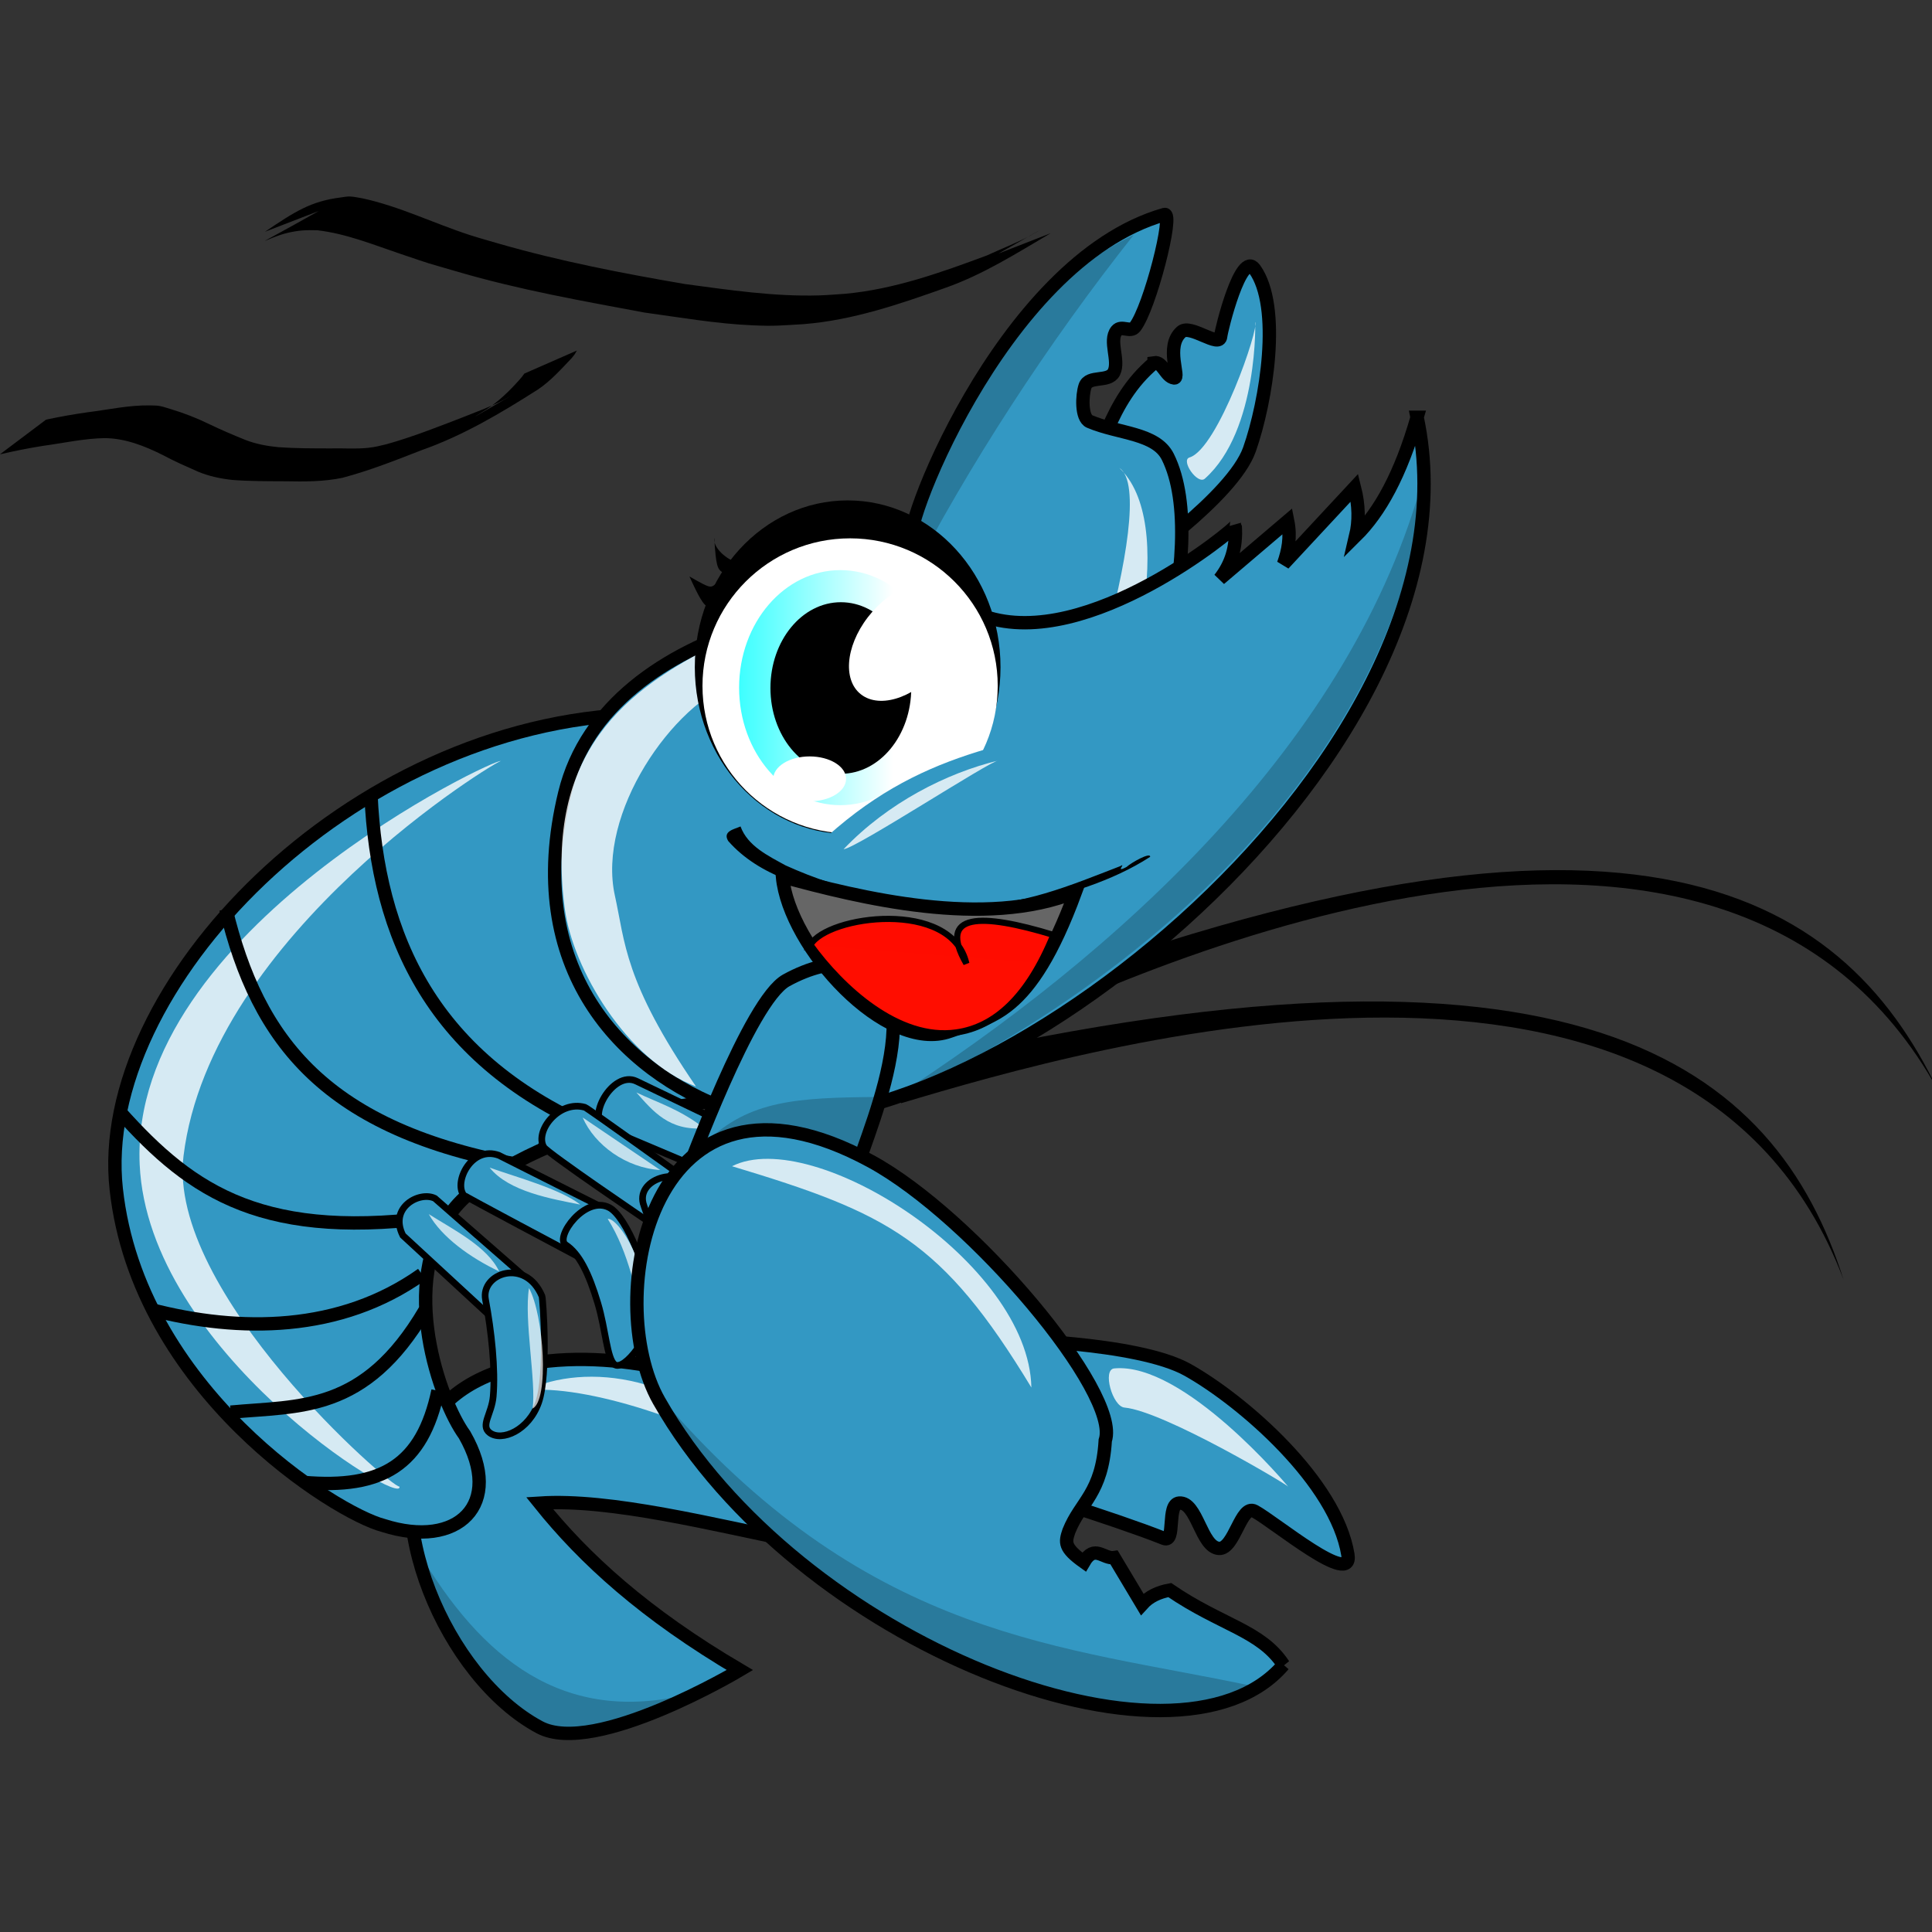 <?xml version="1.0" encoding="UTF-8" standalone="no"?>
<svg
   xmlns:dc="http://purl.org/dc/elements/1.1/"
   xmlns:cc="http://creativecommons.org/ns#"
   xmlns:rdf="http://www.w3.org/1999/02/22-rdf-syntax-ns#"
   xmlns:svg="http://www.w3.org/2000/svg"
   xmlns="http://www.w3.org/2000/svg"
   xmlns:xlink="http://www.w3.org/1999/xlink"
   xmlns:sodipodi="http://sodipodi.sourceforge.net/DTD/sodipodi-0.dtd"
   xmlns:inkscape="http://www.inkscape.org/namespaces/inkscape"
   width="32.0px"
   height="32.0px"
   viewBox="0 0 32.0 32.0"
   version="1.1"
   id="SVGRoot"
   sodipodi:docname="gambas.svg"
   inkscape:version="1.0.2 (e86c870879, 2021-01-15)">
  <rect x="0" y="0" width="32.0" height="32.0" fill="#333333" stroke="none"/>
  <defs
     id="defs90">
    <linearGradient
       inkscape:collect="always"
       xlink:href="#linearGradient3602"
       id="linearGradient3135"
       gradientUnits="userSpaceOnUse"
       gradientTransform="matrix(0.8,0,0,0.8,-64.467,-17.815)"
       x1="221.643"
       y1="179.135"
       x2="223.357"
       y2="157.171" />
    <linearGradient
       id="linearGradient3602">
      <stop
         style="stop-color:#ff0d00;stop-opacity:1;"
         offset="0"
         id="stop3604" />
      <stop
         id="stop3610"
         offset="0.5"
         style="stop-color:#ff0c00;stop-opacity:1;" />
      <stop
         style="stop-color:#f1d3d3;stop-opacity:1;"
         offset="1"
         id="stop3606" />
    </linearGradient>
    <linearGradient
       inkscape:collect="always"
       xlink:href="#linearGradient3428"
       id="linearGradient3137"
       gradientUnits="userSpaceOnUse"
       x1="203.041"
       y1="137.417"
       x2="232.335"
       y2="137.417"
       gradientTransform="translate(-6.994,-5.627)" />
    <linearGradient
       inkscape:collect="always"
       id="linearGradient3428">
      <stop
         style="stop-color:#00ffff;stop-opacity:1;"
         offset="0"
         id="stop3430" />
      <stop
         style="stop-color:#00ffff;stop-opacity:0;"
         offset="1"
         id="stop3432" />
    </linearGradient>
  </defs>
  <sodipodi:namedview
     id="base"
     pagecolor="#ffffff"
     bordercolor="#666666"
     borderopacity="1.0"
     inkscape:pageopacity="0.0"
     inkscape:pageshadow="2"
     inkscape:zoom="7.9195959"
     inkscape:cx="17.61028"
     inkscape:cy="25.430432"
     inkscape:document-units="px"
     inkscape:current-layer="layer1"
     inkscape:document-rotation="0"
     showgrid="true">
    <inkscape:grid
       type="xygrid"
       id="grid99" />
  </sodipodi:namedview>
  <g
     inkscape:label="Livello 1"
     inkscape:groupmode="layer"
     id="layer1">
    <g
       id="g4454"
       transform="matrix(0.128,0,0,0.128,0.464,0.273)">
      <path
         sodipodi:nodetypes="cccc"
         id="path4860"
         d="M 247.111,138.89 C 234.66,112.932 206.825,95.308 121.05,129.065 l 2.127,4.067 c 22.211,-11.061 96.596,-43.739 123.934,5.757 z"
         style="fill:#000000;fill-rule:evenodd;stroke:none"
         inkscape:connector-curvature="0" />
      <g
         transform="matrix(0.167,-0.848,0.848,0.167,-213.542,618.397)"
         id="g4504">
        <g
           id="g4506"
           transform="matrix(1.015,0,0,1,114.122,98.756)">
          <path
             sodipodi:nodetypes="csssssccc"
             id="path4508"
             d="m 608.214,180.844 c 0.453,1.227 -1.69,2.087 -1.607,3.393 0.063,0.999 4.29,-2.316 6.875,-0.268 1.39,1.101 -1.316,6.081 0.446,5.893 0.961,-0.103 13.071,0.481 10.714,3.036 -4.675,5.068 -18.811,5.564 -26.25,4.464 -7.372,-1.09 -20.446,-14.107 -20.446,-14.107 0,0 8.839,-9.643 9.643,-9.643 5.468,2.282 13.691,1.545 20.625,7.232 z"
             style="fill:#3398c3;fill-opacity:1;fill-rule:evenodd;stroke:#000000;stroke-width:2;stroke-linecap:butt;stroke-linejoin:miter;stroke-miterlimit:4;stroke-dasharray:none;stroke-opacity:1"
             inkscape:connector-curvature="0" />
          <path
             sodipodi:nodetypes="csssssssccc"
             id="path4510"
             d="m 575.714,150.576 c -1.479,-2.419 42.714,4.52 54.243,27.5 0.692,1.38 -13.936,0.56 -17.1,-1.071 -0.994,-0.512 -0.088,-2.056 -1.071,-2.589 -1.669,-0.905 -4.242,1.313 -6.071,0.804 -1.68,-0.468 -1.128,-3.611 -2.857,-3.839 -1.385,-0.183 -4.691,0.329 -4.976,1.696 -0.958,4.592 0.249,10.047 -2.881,12.5 -11.726,9.19 -46.455,4.796 -50,1e-5 l -10.714,-25 z"
             style="fill:#3398c3;fill-opacity:1;fill-rule:evenodd;stroke:#000000;stroke-width:2;stroke-linecap:butt;stroke-linejoin:miter;stroke-miterlimit:4;stroke-dasharray:none;stroke-opacity:1"
             inkscape:connector-curvature="0" />
        </g>
        <path
           style="opacity:0.8;fill:#ffffff;fill-opacity:1;fill-rule:evenodd;stroke:none"
           d="m 715.01,277.547 c -2.904,7.176 -52.052,0.984 -51.429,-1.786 l 0.357,4.643 c 18.636,6.669 44.821,7.043 51.071,-2.857 z"
           id="path4512"
           sodipodi:nodetypes="cccc"
           inkscape:connector-curvature="0" />
        <path
           style="opacity:0.2;fill:#000000;fill-opacity:1;fill-rule:evenodd;stroke:none"
           d="m 691.617,249.69 c 12.034,-0.948 42.611,2.704 58.036,23.214 -18.23,-9.39 -38.668,-17.639 -58.036,-23.214 z"
           id="path4514"
           sodipodi:nodetypes="ccc"
           inkscape:connector-curvature="0" />
        <path
           style="opacity:0.8;fill:#ffffff;fill-opacity:1;fill-rule:evenodd;stroke:none"
           d="m 740.367,293.261 c -0.561,0.844 -19.706,-1.796 -21.786,-5.714 -0.676,-1.273 -3.826,1.984 -2.679,2.857 8.627,6.567 25.086,2.779 24.464,2.857 z"
           id="path4516"
           sodipodi:nodetypes="cssc"
           inkscape:connector-curvature="0" />
      </g>
      <g
         transform="matrix(0.864,0,0,0.864,-404.992,-42.334)"
         id="g4518">
        <path
           style="fill:#3398c3;fill-opacity:1;fill-rule:evenodd;stroke:#000000;stroke-width:2;stroke-linecap:butt;stroke-linejoin:miter;stroke-miterlimit:4;stroke-dasharray:none;stroke-opacity:1"
           d="m 528.571,260.219 c 7.244,-12.624 28.105,-11.016 38.571,-7.857 18.052,5.449 20.044,25.226 18.214,25.357 -14.211,-2.902 -29.389,-6.77 -40,-6.071 6.723,8.381 15.741,16.605 30,25 0,0 -21.726,12.992 -30,8.571 -14.078,-7.522 -24.32,-31.869 -16.786,-45 z"
           id="path4520"
           sodipodi:nodetypes="cscccss"
           inkscape:connector-curvature="0" />
        <path
           style="opacity:0.8;fill:#ffffff;fill-opacity:1;fill-rule:evenodd;stroke:none"
           d="m 543.304,254.773 c 9.007,-4.21 23.839,-2.635 35.982,11.161 -9.465,-6.301 -27.203,-12.162 -35.982,-11.161 z"
           id="path4522"
           sodipodi:nodetypes="ccc"
           inkscape:connector-curvature="0" />
        <path
           style="opacity:0.2;fill:#000000;fill-opacity:1;fill-rule:evenodd;stroke:none"
           d="m 527.143,278.791 c 9.485,16.133 21.744,26.163 40.714,21.429 -23.591,14.009 -34.152,0.511 -40.714,-21.429 z"
           id="path4524"
           sodipodi:nodetypes="ccc"
           inkscape:connector-curvature="0" />
      </g>
      <path
         sodipodi:nodetypes="czcczcc"
         id="path4526"
         d="M 79.028,90.299 C 41.547,91.363 8.548,125.728 11.417,151.736 c 2.869,26.008 28.435,41.946 34.577,43.53 9.629,3.087 15.652,-2.732 10.497,-11.732 -3.17,-4.345 -8.696,-19.775 -1.544,-29.02 7.152,-9.245 33.74,-15.7 37.356,-13.893 z"
         style="fill:#3398c3;fill-opacity:1;fill-rule:evenodd;stroke:#000000;stroke-width:1.729;stroke-linecap:butt;stroke-linejoin:miter;stroke-miterlimit:4;stroke-dasharray:none;stroke-opacity:1"
         inkscape:connector-curvature="0" />
      <path
         sodipodi:nodetypes="cccc"
         id="path4528"
         d="m 234.934,163.467 c -8.741,-27.43 -33.87,-48.736 -123.49,-27.168 l 1.544,4.322 c 24.359,-7.296 102.049,-29.873 121.947,22.846 z"
         style="fill:#000000;fill-rule:evenodd;stroke:none"
         inkscape:connector-curvature="0" />
      <path
         sodipodi:nodetypes="cczzccccccc"
         id="path4530"
         d="m 179.75,51.863 c 9.61,45.14 -60.749,98.766 -88.99,89.685 -14.079,-5.125 -26.811,-18.464 -21.302,-41.06 5.509,-22.596 40.976,-27.372 54.336,-22.846 13.36,4.526 32.544,-11.492 32.416,-11.732 0.199,2.859 -0.57,5.032 -2.007,6.869 l 8.799,-7.487 c 0.422,2.093 0.059,3.873 -0.54,5.557 l 9.185,-9.879 c 0.583,2.297 0.6,4.367 0.154,6.252 3.144,-3.109 5.827,-7.958 7.95,-15.359 z"
         style="fill:#3398c3;fill-opacity:1;fill-rule:evenodd;stroke:#000000;stroke-width:1.729;stroke-linecap:butt;stroke-linejoin:miter;stroke-miterlimit:4;stroke-dasharray:none;stroke-opacity:1"
         inkscape:connector-curvature="0" />
      <path
         sodipodi:nodetypes="cscssc"
         id="path4532"
         d="m 89.216,81.192 c -11.736,5.839 -22.448,13.985 -19.758,34.269 1.029,7.763 7.985,19.606 16.98,23 -9.33,-13.618 -9.167,-18.692 -10.497,-24.698 -2.346,-10.593 7.397,-24.836 15.844,-27.81 8.638,-3.041 4.173,-7.038 -2.569,-4.761 z"
         style="opacity:0.8;fill:#ffffff;fill-opacity:1;fill-rule:evenodd;stroke:none"
         inkscape:connector-curvature="0" />
      <path
         sodipodi:nodetypes="cscsc"
         id="path4550"
         d="M 61.165,96.36 C 61.086,95.653 13.098,118.165 14.448,148.534 c 1.074,24.162 34.279,44.534 33.618,41.696 -1.037,0.186 -30.106,-25.176 -27.943,-42.787 3.541,-28.829 40.936,-51.396 41.041,-51.083 z"
         style="opacity:0.8;fill:#ffffff;fill-opacity:1;fill-rule:evenodd;stroke:none"
         inkscape:connector-curvature="0" />
      <g
         transform="matrix(0.864,0,0,0.864,-350.116,-22.645)"
         id="g4552">
        <path
           style="fill:none;stroke:#000000;stroke-width:2;stroke-linecap:butt;stroke-linejoin:miter;stroke-miterlimit:4;stroke-dasharray:none;stroke-opacity:1"
           d="m 456.589,142.72 c 0.969,21.347 9.161,39.894 34.345,50.508 l 0.505,0.505"
           id="path4554"
           sodipodi:nodetypes="ccc"
           inkscape:connector-curvature="0" />
        <path
           style="fill:none;stroke:#000000;stroke-width:2;stroke-linecap:butt;stroke-linejoin:miter;stroke-miterlimit:4;stroke-dasharray:none;stroke-opacity:1"
           d="m 434.871,159.892 c 4.742,19.721 14.881,33.087 44.447,38.386"
           id="path4556"
           sodipodi:nodetypes="cc"
           inkscape:connector-curvature="0" />
        <path
           style="fill:none;stroke:#000000;stroke-width:2;stroke-linecap:butt;stroke-linejoin:miter;stroke-miterlimit:4;stroke-dasharray:none;stroke-opacity:1"
           d="m 418.979,190.258 c 10.889,12.176 21.654,19.476 48.599,15.596"
           id="path4558"
           sodipodi:nodetypes="cc"
           inkscape:connector-curvature="0" />
        <path
           style="fill:none;stroke:#000000;stroke-width:2;stroke-linecap:butt;stroke-linejoin:miter;stroke-miterlimit:4;stroke-dasharray:none;stroke-opacity:1"
           d="m 423.524,219.849 c 13.431,3.504 28.46,3.445 40.702,-5.26"
           id="path4560"
           sodipodi:nodetypes="cc"
           inkscape:connector-curvature="0" />
        <path
           style="fill:none;stroke:#000000;stroke-width:2;stroke-linecap:butt;stroke-linejoin:miter;stroke-miterlimit:4;stroke-dasharray:none;stroke-opacity:1"
           d="m 435.585,235.235 c 10.35,-0.971 20.044,0.127 29.085,-15.239"
           id="path4562"
           sodipodi:nodetypes="cc"
           inkscape:connector-curvature="0" />
        <path
           style="fill:none;stroke:#000000;stroke-width:2;stroke-linecap:butt;stroke-linejoin:miter;stroke-miterlimit:4;stroke-dasharray:none;stroke-opacity:1"
           d="m 446.487,245.755 c 11.785,1.01 17.785,-2.612 20.142,-13.724"
           id="path4564"
           sodipodi:nodetypes="cc"
           inkscape:connector-curvature="0" />
      </g>
      <g
         transform="matrix(0.864,0,0,0.864,-346.204,-29.613)"
         id="g4566">
        <g
           id="g4568"
           style="fill:#00ffff">
          <path
             sodipodi:nodetypes="ccssc"
             id="path4570"
             d="m 475.782,223.658 -5.808,5.303 -13.132,-12.122 c -2.133,-4.246 2.545,-6.673 4.798,-5.556 z"
             style="fill:#3398c3;fill-opacity:1;fill-rule:evenodd;stroke:#000000;stroke-width:1px;stroke-linecap:butt;stroke-linejoin:miter;stroke-opacity:1"
             inkscape:connector-curvature="0" />
          <path
             sodipodi:nodetypes="cszsss"
             id="path4572"
             d="m 469.216,226.436 c -0.735,-3.904 5.981,-6.358 8.46,-0.505 0.139,0.327 0.964,11.673 -0.505,15.91 -1.455,4.197 -5.522,5.908 -7.324,4.546 -1.429,-1.08 0.295,-2.808 0.523,-5.447 0.35,-4.053 -0.257,-9.738 -1.154,-14.504 z"
             style="fill:#3398c3;fill-opacity:1;fill-rule:evenodd;stroke:#000000;stroke-width:1px;stroke-linecap:butt;stroke-linejoin:miter;stroke-opacity:1"
             inkscape:connector-curvature="0" />
        </g>
        <g
           id="g4574"
           style="fill:#00ffff">
          <path
             sodipodi:nodetypes="ccssc"
             id="path4576"
             d="m 488.282,213.43 -5.682,6.313 c 0,0 -16.53,-8.777 -16.668,-8.965 -1.475,-2.02 1.24,-7.444 5.303,-5.935 0.067,0.025 17.046,8.586 17.046,8.586 z"
             style="fill:#3398c3;fill-opacity:1;fill-rule:evenodd;stroke:#000000;stroke-width:1px;stroke-linecap:butt;stroke-linejoin:miter;stroke-opacity:1"
             inkscape:connector-curvature="0" />
          <path
             sodipodi:nodetypes="csssss"
             id="path4578"
             d="m 481.211,218.229 c -1.652,-1.083 2.911,-7.496 6.566,-5.556 2.54,1.349 5.979,9.729 6.313,15.405 0.207,3.517 -4.119,9.213 -5.556,8.081 -1.134,-0.893 -1.324,-5.261 -2.499,-9.175 -1.351,-4.5 -2.795,-7.425 -4.825,-8.755 z"
             style="fill:#3398c3;fill-opacity:1;fill-rule:evenodd;stroke:#000000;stroke-width:1px;stroke-linecap:butt;stroke-linejoin:miter;stroke-opacity:1"
             inkscape:connector-curvature="0" />
        </g>
        <g
           id="g4580"
           style="fill:#00ffff">
          <path
             sodipodi:nodetypes="cccss"
             id="path4582"
             d="m 491.818,193.733 15.531,7.45 -3.03,6.819 -17.046,-7.197 c -3.171,-1.339 0.992,-8.776 4.546,-7.071 z"
             style="fill:#3398c3;fill-opacity:1;fill-rule:evenodd;stroke:#000000;stroke-width:1px;stroke-linecap:butt;stroke-linejoin:miter;stroke-opacity:1"
             inkscape:connector-curvature="0" />
          <path
             sodipodi:nodetypes="csscc"
             id="path4584"
             d="m 514.041,203.834 c -0.176,0.352 -5.726,-2.725 -7.702,-3.409 -2.247,-0.778 -5.321,4.894 -3.914,6.819 2.004,2.743 8.291,3.4 7.955,3.662 z"
             style="fill:#3398c3;fill-opacity:1;fill-rule:evenodd;stroke:#000000;stroke-width:1px;stroke-linecap:butt;stroke-linejoin:miter;stroke-opacity:1"
             inkscape:connector-curvature="0" />
        </g>
        <g
           id="g4586"
           style="fill:#00ffff">
          <path
             sodipodi:nodetypes="csccs"
             id="path4588"
             d="m 477.928,203.582 c -1.348,-2.412 2.3,-7.051 6.187,-5.935 0.374,0.107 15.152,10.733 15.152,10.733 l -5.556,6.44 c 0,0 -15.292,-10.359 -15.784,-11.238 z"
             style="fill:#3398c3;fill-opacity:1;fill-rule:evenodd;stroke:#000000;stroke-width:1px;stroke-linecap:butt;stroke-linejoin:miter;stroke-opacity:1"
             inkscape:connector-curvature="0" />
          <path
             sodipodi:nodetypes="csssss"
             id="path4590"
             d="m 492.954,212.42 c -1.522,-3.966 5.326,-6.261 7.955,-2.525 1.228,1.745 2.147,14.139 1.641,15.91 -1.634,5.723 -4.236,6.334 -5.303,5.808 -0.439,-0.216 -0.165,-2.805 -0.746,-5.756 -0.95,-4.827 -2.702,-11.236 -3.547,-13.437 z"
             style="fill:#3398c3;fill-opacity:1;fill-rule:evenodd;stroke:#000000;stroke-width:1px;stroke-linecap:butt;stroke-linejoin:miter;stroke-opacity:1"
             inkscape:connector-curvature="0" />
        </g>
      </g>
      <path
         sodipodi:nodetypes="ccc"
         id="path4624"
         d="m 78.719,139.232 c 2.876,1.374 5.549,2.135 8.799,4.631 -4.565,0.361 -6.635,-2.19 -8.799,-4.631 z"
         style="opacity:0.7;fill:#ffffff;fill-opacity:1;fill-rule:evenodd;stroke:none"
         inkscape:connector-curvature="0" />
      <path
         sodipodi:nodetypes="csscc"
         id="path4596"
         d="m 85.253,149.508 c 0.204,-0.148 8.097,-22.145 12.86,-24.779 6.143,-3.396 11.394,-2.424 12.801,0.416 4.466,9.015 -6.876,28.043 -4.289,28.408 z"
         style="fill:#3398c3;fill-opacity:1;fill-rule:evenodd;stroke:#000000;stroke-width:1.729;stroke-linecap:butt;stroke-linejoin:miter;stroke-miterlimit:4;stroke-dasharray:none;stroke-opacity:1"
         inkscape:connector-curvature="0" />
      <path
         sodipodi:nodetypes="cscc"
         id="path4602"
         d="m 97.625,111.312 c 0.84,9.085 13.463,22.947 21.649,20.006 5.296,-1.903 10.301,-1.853 16.257,-18.009 -11.711,4.755 -27.945,0.715 -37.906,-1.997 z"
         style="fill:#666666;fill-rule:evenodd;stroke:#000000;stroke-width:1.729;stroke-linecap:butt;stroke-linejoin:miter;stroke-miterlimit:4;stroke-dasharray:none;stroke-opacity:1"
         inkscape:connector-curvature="0" />
      <path
         sodipodi:nodetypes="cccccccccccc"
         id="path4604"
         d="m 92.2,104.811 c 0.928,2.554 3.615,3.812 5.836,5.042 3.718,1.673 7.59,3.023 11.635,3.62 3.914,0.627 7.855,1.138 11.8,1.493 7.056,0.174 13.339,-2.496 19.833,-5.008 0.958,-0.571 -0.808,0.98 0.849,0.092 0.628,-0.574 3.126,-1.97 3.048,-1.306 -4.98,3.222 -10.789,4.825 -16.479,6.297 -4.904,1.16 -10.024,1.137 -14.968,0.237 -5.327,-0.661 -10.741,-1.399 -15.677,-3.63 -2.805,-1.062 -5.488,-2.688 -7.47,-4.953 -0.77,-1.27 0.784,-1.529 1.592,-1.886 z"
         style="fill:#000000;fill-opacity:1;fill-rule:evenodd;stroke:none"
         inkscape:connector-curvature="0" />
      <path
         sodipodi:nodetypes="cccsc"
         id="path4606"
         d="m 101.243,120.138 c 2.175,-3.818 18.276,-5.961 20.176,2.407 -3.79,-6.596 1.92,-6.542 11.266,-3.701 -3.33,8.16 -7.648,11.923 -12.552,12.62 -7.511,1.067 -14.855,-5.759 -18.889,-11.326 z"
         style="fill:url(#linearGradient3135);fill-opacity:1;fill-rule:evenodd;stroke:#000000;stroke-width:0.797px;stroke-linecap:butt;stroke-linejoin:miter;stroke-opacity:1"
         inkscape:connector-curvature="0" />
      <path
         sodipodi:nodetypes="cccc"
         id="path4612"
         d="m 87.767,145.637 c 5.555,-5.357 11.658,-5.752 22.231,-5.819 l -2.768,6.685 c -14.212,0.96 -15.547,-3.806 -19.463,-0.866 z"
         style="opacity:0.2;fill:#000000;fill-opacity:1;fill-rule:evenodd;stroke:none"
         inkscape:connector-curvature="0" />
      <path
         sodipodi:nodetypes="ccc"
         id="path4614"
         d="M 180.599,59.427 C 178.37,92.898 147.576,123.737 111.444,140.313 141.051,121.312 171.42,93.791 180.599,59.427 Z"
         style="opacity:0.2;fill:#000000;fill-opacity:1;fill-rule:evenodd;stroke:none"
         inkscape:connector-curvature="0" />
      <path
         sodipodi:nodetypes="ccc"
         id="path4618"
         d="m 51.86,154.977 c 1.666,2.983 5.395,5.654 9.107,7.409 -1.526,-3.216 -5.952,-5.415 -9.107,-7.409 z"
         style="opacity:0.7;fill:#ffffff;fill-opacity:1;fill-rule:evenodd;stroke:none"
         inkscape:connector-curvature="0" />
      <path
         sodipodi:nodetypes="ccc"
         id="path4620"
         d="m 59.733,148.957 c 3.371,1.208 9.168,2.769 11.732,4.785 -3.717,-0.74 -9.25,-1.679 -11.732,-4.785 z"
         style="opacity:0.7;fill:#ffffff;fill-opacity:1;fill-rule:evenodd;stroke:none"
         inkscape:connector-curvature="0" />
      <path
         sodipodi:nodetypes="ccc"
         id="path4622"
         d="m 71.773,142.474 10.034,6.792 c -4.407,-0.256 -8.502,-3.25 -10.034,-6.792 z"
         style="opacity:0.7;fill:#ffffff;fill-opacity:1;fill-rule:evenodd;stroke:none"
         inkscape:connector-curvature="0" />
      <path
         sodipodi:nodetypes="ccc"
         id="path4626"
         d="m 84.894,151.736 c 3.866,4.529 2.658,14.456 2.47,15.282 z"
         style="opacity:0.7;fill:#ffffff;fill-opacity:1;fill-rule:evenodd;stroke:none"
         inkscape:connector-curvature="0" />
      <path
         sodipodi:nodetypes="ccc"
         id="path4628"
         d="m 75.014,155.595 c 2.781,4.424 3.675,9.707 4.94,14.51 0.961,-8.243 -3.649,-14.737 -4.94,-14.51 z"
         style="opacity:0.7;fill:#ffffff;fill-opacity:1;fill-rule:evenodd;stroke:none"
         inkscape:connector-curvature="0" />
      <g
         transform="matrix(0.746,0.436,-0.436,0.746,89.039,-287.705)"
         id="g3488">
        <g
           id="g3441">
          <path
             sodipodi:nodetypes="csssssscc"
             id="path4594"
             d="m 304.504,437.18 c 0,0 18.016,-10.217 26.786,-10.357 9.544,-0.153 27.644,3.302 34.643,11.786 3.204,3.884 -11.863,1.318 -15.357,1.429 -2.312,0.073 0.283,6.466 -1.786,7.5 -2.404,1.201 -6.366,-4.392 -8.571,-2.857 -1.585,1.103 2.624,5.427 0.714,5.714 -7.811,1.176 -24.798,5.124 -24.643,5.357 z"
             style="fill:#3398c3;fill-opacity:1;fill-rule:evenodd;stroke:#000000;stroke-width:2;stroke-linecap:butt;stroke-linejoin:miter;stroke-miterlimit:4;stroke-dasharray:none;stroke-opacity:1"
             inkscape:connector-curvature="0" />
          <path
             sodipodi:nodetypes="cccccccssc"
             id="path4598"
             d="m 365.933,457.716 c -5.519,-2.752 -11.033,-0.402 -20.357,-1.071 -1.271,1.09 -2.18,2.363 -2.5,3.929 l -7.143,-3.929 c -1.266,1.025 -3.581,-0.294 -3.571,2.857 -3.665,-0.334 -3.922,-1.108 -4.286,-2.857 -0.713,-4.701 1.457,-7.358 -2.143,-14.464 -1.521,-7.3 -34.025,-18.933 -51.429,-18.393 -37.875,1.176 -24.15,38.345 -9.286,46.964 36.331,21.067 96.395,11.148 100.714,-13.036 z"
             style="fill:#3398c3;fill-opacity:1;fill-rule:evenodd;stroke:#000000;stroke-width:2;stroke-linecap:butt;stroke-linejoin:miter;stroke-miterlimit:4;stroke-dasharray:none;stroke-opacity:1"
             inkscape:connector-curvature="0" />
        </g>
        <path
           style="opacity:0.8;fill:#ffffff;fill-opacity:1;fill-rule:evenodd;stroke:none"
           d="m 256.951,434.921 c 23.824,-5.736 32.692,-6.34 55.425,5.989 -9.736,-15.937 -48.029,-17.429 -55.425,-5.989 z"
           id="path4608"
           sodipodi:nodetypes="ccc"
           inkscape:connector-curvature="0" />
        <path
           style="opacity:0.8;fill:#ffffff;fill-opacity:1;fill-rule:evenodd;stroke:none"
           d="m 353.076,434.323 c 0,0 -22.892,-8.279 -31.429,-2.143 -1.476,1.061 2.638,5.055 4.286,4.286 5.401,-2.521 27.064,-2.328 27.143,-2.143 z"
           id="path4610"
           sodipodi:nodetypes="cssc"
           inkscape:connector-curvature="0" />
        <path
           style="opacity:0.2;fill:#000000;fill-opacity:1;fill-rule:evenodd;stroke:none"
           d="m 266.82,470.765 c 44.058,14.727 69.337,1.101 96.397,-7.863 -4.309,16.453 -61.065,31.193 -96.397,7.863 z"
           id="path4616"
           sodipodi:nodetypes="ccc"
           inkscape:connector-curvature="0" />
      </g>
      <path
         sodipodi:nodetypes="ccc"
         id="path4630"
         d="m 64.827,164.548 c 1.928,3.513 2.643,14.477 0.463,15.591 0.494,-3.387 -1.131,-11.482 -0.463,-15.591 z"
         style="opacity:0.7;fill:#ffffff;fill-opacity:1;fill-rule:evenodd;stroke:none"
         inkscape:connector-curvature="0" />
      <g
         transform="matrix(0.88,0,0,0.814,-146.176,-24.775)"
         id="g3981">
        <ellipse
           style="fill:#000000;fill-opacity:1;fill-rule:evenodd;stroke:none"
           id="path3983"
           transform="matrix(1.023,0,0,1,61.614,3.536)"
           cx="219.961"
           cy="130.345"
           rx="21.971"
           ry="26.517" />
        <ellipse
           style="fill:#ffffff;fill-opacity:1;fill-rule:evenodd;stroke:none"
           id="path3985"
           transform="matrix(0.988,0,0,1.119,65.68,-19.745)"
           cx="224.001"
           cy="139.942"
           rx="21.971"
           ry="20.961" />
        <ellipse
           style="fill:url(#linearGradient3137);fill-opacity:1;fill-rule:evenodd;stroke:none"
           id="path3987"
           transform="matrix(1.017,0,0,1.042,64.18,-6.059)"
           cx="217.688"
           cy="137.417"
           rx="14.647"
           ry="17.93" />
        <ellipse
           style="fill:#000000;fill-opacity:1;fill-rule:evenodd;stroke:none"
           id="path3989"
           transform="matrix(1.079,0,0,1.059,52.382,-6.732)"
           cx="216.173"
           cy="135.901"
           rx="9.596"
           ry="12.879" />
        <ellipse
           style="fill:#ffffff;fill-opacity:1;fill-rule:evenodd;stroke:none"
           id="path3991"
           transform="matrix(0.864,0.615,-0.615,0.864,180.17,-105.683)"
           cx="216.964"
           cy="118.076"
           rx="6.25"
           ry="10" />
        <ellipse
           style="fill:#ffffff;fill-opacity:1;fill-rule:evenodd;stroke:none"
           id="path3993"
           transform="matrix(1.111,0,0,1.111,53.492,-5.739)"
           cx="204.821"
           cy="141.648"
           rx="4.821"
           ry="3.214" />
        <path
           style="fill:#000000;fill-opacity:1;fill-rule:evenodd;stroke:none"
           d="m 273.75,112.898 c 1.29,8.242 -7.207,3.522 -6.738,0.383 0.26,4.483 0.448,4.944 1.209,5.531 2.384,1.839 1.031,0.355 -0.413,1.376 -1.491,1.054 -0.759,1.525 -4.44,-0.729 0.719,1.661 1.8,4.314 2.547,4.717 1.875,-2.188 8.191,-10.921 7.834,-11.278 z"
           id="path3995"
           sodipodi:nodetypes="ccszccc"
           inkscape:connector-curvature="0" />
      </g>
      <path
         d="m 2.338,52.169 c 1.793,-0.386 3.603,-0.707 5.421,-0.96 2.678,-0.337 5.294,-0.925 8.005,-0.884 0.414,0.024 0.834,-9.8e-4 1.243,0.071 0.483,0.085 0.947,0.257 1.418,0.397 1.757,0.522 3.427,1.175 5.072,1.979 1.51,0.729 3.058,1.384 4.611,2.014 1.388,0.541 2.819,0.803 4.296,0.947 2.239,0.158 4.484,0.157 6.727,0.159 1.623,-0.044 3.257,0.099 4.876,-0.075 0.979,-0.105 1.425,-0.244 2.403,-0.474 3.398,-0.95 6.678,-2.256 9.965,-3.523 1.724,-0.692 3.465,-1.308 5.112,-2.173 0.492,-0.259 1.936,-1.097 1.454,-0.819 -5.673,3.277 -6.209,3.63 -3.634,2.026 1.595,-1.05 2.972,-2.371 4.236,-3.793 0.493,-0.574 0.266,-0.288 0.684,-0.855 l 6.798,-2.98 c -0.395,0.672 -0.171,0.342 -0.679,0.985 -1.366,1.433 -2.683,2.922 -4.341,4.042 -4.819,3.074 -9.736,5.994 -15.139,7.889 -3.347,1.308 -6.705,2.631 -10.183,3.554 -2.449,0.508 -4.916,0.497 -7.411,0.449 -2.277,-0.012 -4.559,0.002 -6.831,-0.174 -1.543,-0.167 -3.044,-0.483 -4.482,-1.087 -1.518,-0.678 -3.048,-1.337 -4.51,-2.131 -2.345,-1.171 -4.861,-2.171 -7.518,-2.193 -2.697,0.042 -5.313,0.64 -7.978,0.998 -1.875,0.3 -3.739,0.668 -5.588,1.1 l 5.971,-4.491 z"
         id="path4333"
         style="fill:#000000;fill-opacity:1;fill-rule:evenodd;stroke:none"
         inkscape:connector-curvature="0" />
      <path
         d="m 30.655,27.86 c 3.846,-2.594 5.928,-3.959 9.84,-4.447 0.391,-0.049 0.783,-0.136 1.177,-0.12 0.528,0.021 1.046,0.154 1.569,0.231 4.814,1.034 9.262,3.242 13.93,4.757 1.246,0.404 2.511,0.745 3.767,1.117 7.894,2.269 15.966,3.834 24.055,5.222 5.748,0.768 11.562,1.644 17.381,1.471 1.105,-0.033 2.207,-0.136 3.311,-0.204 6.367,-0.575 12.431,-2.748 18.383,-4.96 1.86,-0.857 3.781,-1.595 5.595,-2.551 0.404,-0.213 1.584,-0.911 1.186,-0.687 -1.761,0.992 -3.517,1.993 -5.275,2.99 l 6.771,-2.637 c -4.476,2.626 -8.737,5.346 -13.637,7.073 -5.956,2.117 -12.012,4.196 -18.358,4.697 -3.007,0.17 -3.618,0.281 -6.599,0.152 C 89.044,39.758 84.383,38.942 79.726,38.303 71.636,36.793 63.522,35.356 55.613,33.036 50.939,31.673 52.694,32.238 48.167,30.709 44.646,29.519 41.158,28.095 37.438,27.662 c -1.456,-0.041 -2.412,0.004 -3.821,0.33 -2.72,0.628 -6.511,3.094 4.012,-2.823 z"
         id="path4335"
         style="fill:#000000;fill-opacity:1;fill-rule:evenodd;stroke:none"
         inkscape:connector-curvature="0" />
      <path
         sodipodi:nodetypes="ccc"
         id="path4345"
         d="M 99.753,109.654 C 111.876,114.154 141.653,92.961 140.285,90.84 124.654,94.623 113.081,95.661 99.753,109.654 Z"
         style="fill:#3398c3;fill-opacity:1;fill-rule:evenodd;stroke:none"
         inkscape:connector-curvature="0" />
      <path
         sodipodi:nodetypes="ccc"
         id="path4347"
         d="m 105.533,107.755 c 1.597,-0.097 19.019,-11.48 20.045,-11.483 -6.708,1.624 -14.325,5.478 -20.045,11.483 z"
         style="opacity:0.8;fill:#ffffff;fill-opacity:1;fill-rule:evenodd;stroke:none"
         inkscape:connector-curvature="0" />
    </g>
  </g>
</svg>
